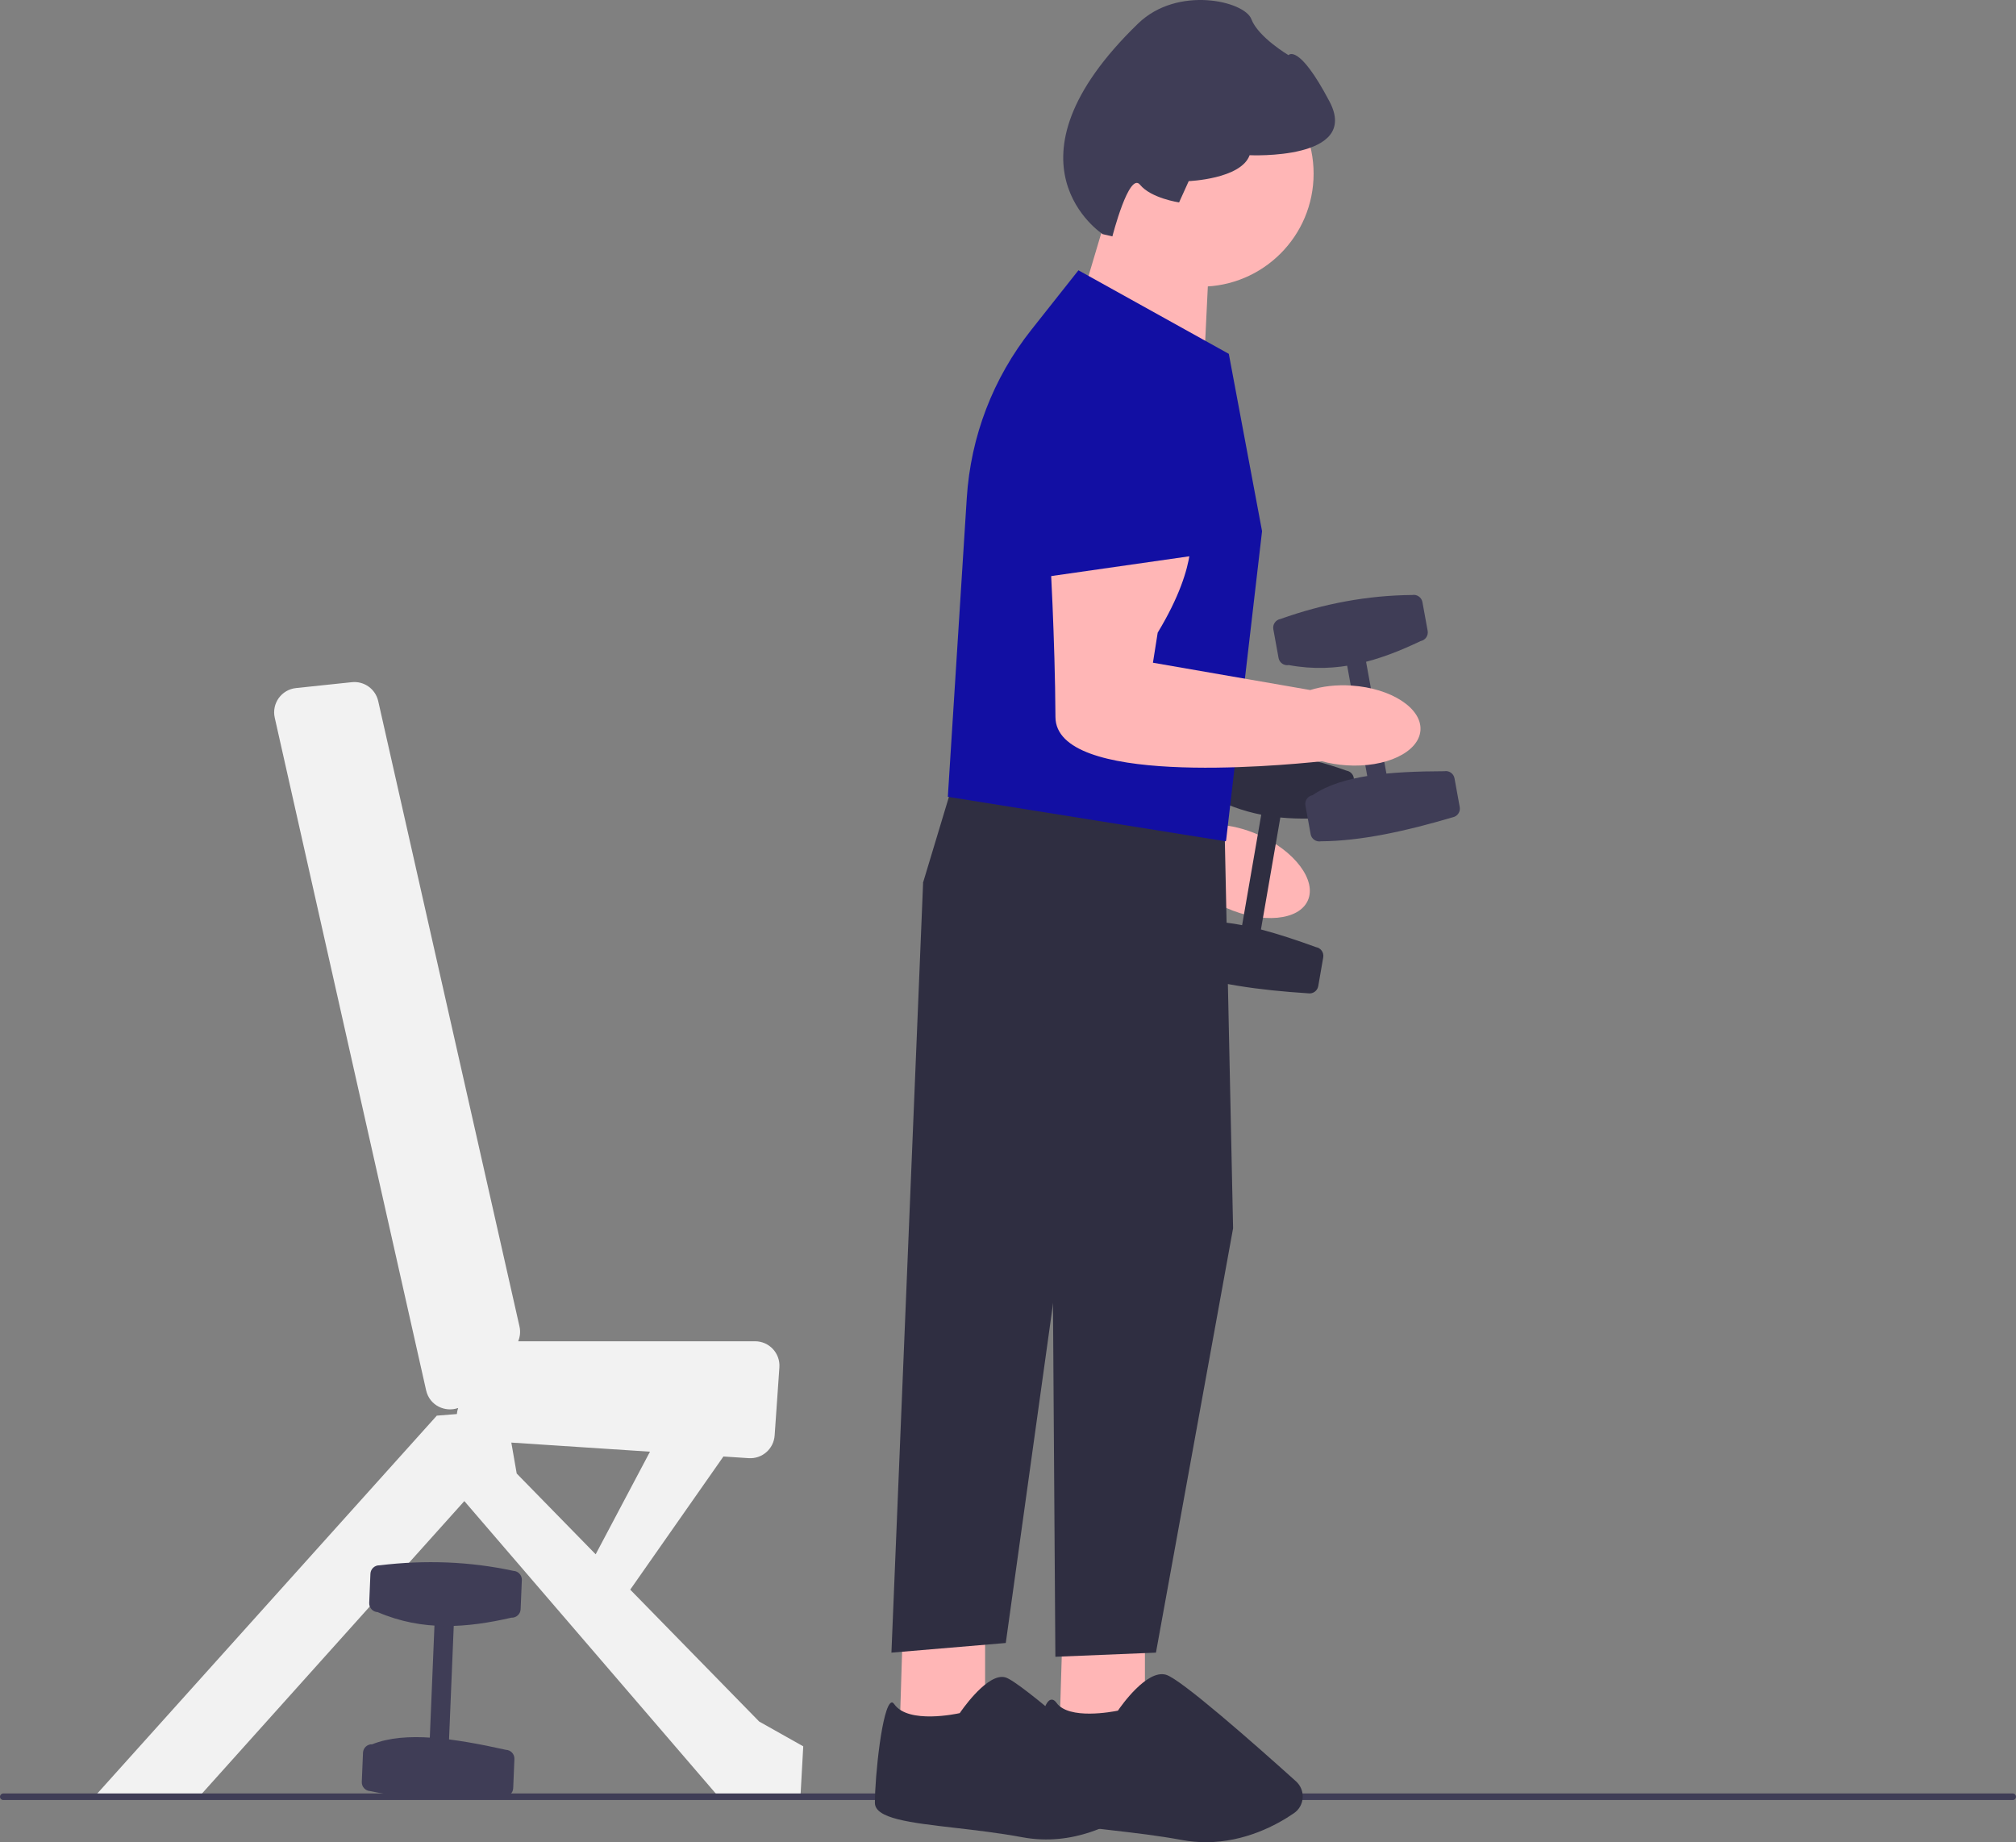 <svg xmlns="http://www.w3.org/2000/svg" width="731.67" height="668.527" viewBox="0 0 731.67 668.527" xmlns:xlink="http://www.w3.org/1999/xlink"><rect x="0" y="0" width="731.67" height="668.527" fill="#808080" stroke="none"/><g><path d="M421.361,228.705s-.299,12.997-24.051,31.993l-5.377,9.648,50.186,28.967c4.521,.209,9.599,1.404,14.658,3.65,13.124,5.827,21.129,16.484,17.88,23.803s-16.523,8.529-29.647,2.703c-2.87-1.274-5.496-2.78-7.813-4.432-17.203-4.312-93.734-24.925-85.265-48.379,9.533-26.403,18.862-57.273,18.862-57.273l50.568,9.32-0,0Z" fill="#ffb6b6"/><path d="M379.712,181.081c3.013-9.923,10.252-17.852,19.858-21.756,9.606-3.903,20.318-3.262,29.406,1.738,8.807,4.858,15.005,13.296,17.007,23.152,2.001,9.856-.416,20.044-6.631,27.951l-20.935,26.639-52.828-11.224,14.122-46.499v-0Z" fill="#120fa3"/><path d="M488.724,279.67c-15.25-5.446-31.232-8.131-47.886-8.291-1.738-.301-3.398,.869-3.7,2.608l-1.808,10.441c-.301,1.739,.869,3.399,2.607,3.701,6.495,3.855,13.11,6.195,19.808,7.513l-6.942,40.097c-7.796-1.516-14.957-1.878-21.054-.313-1.739-.301-3.399,.869-3.7,2.608l-1.809,10.442c-.301,1.738,.869,3.399,2.608,3.7,13.583,4.895,30.106,7.156,47.885,8.291,1.739,.301,3.399-.869,3.7-2.608l1.809-10.442c.301-1.738-.869-3.399-2.608-3.7-6.857-2.486-13.589-4.745-19.997-6.417l7.036-40.636c6.988,.685,14.053,.433,21.15-.243,1.738,.301,3.399-.869,3.7-2.608l1.809-10.442c.301-1.738-.87-3.399-2.608-3.7Z" fill="#2f2e41"/></g><path d="M275.528,624.735l-46.797-47.861,33.822-48.317,9.169,.602c4.869,.319,9.08-3.358,9.42-8.227l1.725-24.718c.357-5.125-3.703-9.479-8.841-9.479h-85.956c.697-1.675,.884-3.541,.475-5.354l-51.28-226.962c-.99-4.382-5.104-7.33-9.571-6.859l-20.26,2.132c-5.273,.556-8.883,5.586-7.718,10.76l54.944,244.1c1.239,5.503,6.918,8.073,11.626,6.398-.261,.726-.41,1.465-.473,2.202l-7.285,.583-124,138h38l96-107,92,107h30l1-18-16-9Zm-89.952-101.227l50.325,3.301-19.714,37.236-28.659-29.311-1.952-11.227Z" fill="#f2f2f2"/><path d="M0,652.032c0,.66,.53,1.19,1.19,1.19H730.48c.66,0,1.19-.53,1.19-1.19,0-.66-.53-1.19-1.19-1.19H1.19c-.66,0-1.19,.53-1.19,1.19Z" fill="#3f3d56"/><circle cx="435.752" cy="63.026" r="41" fill="#ffb6b6"/><polygon points="357.528 585.735 357.528 626.735 326.528 627.735 327.82 585.735 357.528 585.735" fill="#ffb6b6"/><path d="M348.444,621.513l-.111,.167-.196,.044c-.748,.165-18.382,3.989-23.516-3.197-.406-.568-.759-.804-1.063-.711-3.355,1.076-6.029,26.698-6.029,36.42,0,5.729,12.784,7.205,28.97,9.074,7.561,.872,16.13,1.861,24.621,3.435,18.46,3.419,33.674-5.042,41.101-10.391,1.313-.945,2.118-2.415,2.206-4.032,.089-1.624-.554-3.181-1.764-4.271-9.792-8.823-42.177-37.736-47.771-39.335-.398-.113-.809-.167-1.228-.167-6.493,0-15.127,12.826-15.219,12.964Z" fill="#2f2e41"/><polygon points="415.528 585.735 415.528 626.735 384.528 627.735 385.82 585.735 415.528 585.735" fill="#ffb6b6"/><polygon points="428.028 292.235 444.528 304.735 447.528 445.735 419.528 599.735 383.028 601.235 382.028 454.235 335.028 320.235 344.528 288.735 428.028 292.235" fill="#2f2e41"/><polygon points="351.028 316.235 335.028 320.235 323.528 599.735 365.028 596.235 392.528 398.735 351.028 316.235" fill="#2f2e41"/><path d="M428.937,667.726c-8.458-1.565-17.01-2.553-24.555-3.424-17.332-2.001-29.854-3.446-29.854-10.067,0-5.021,1.938-35.838,6.725-37.372,.526-.168,1.328-.114,2.183,1.081,4.479,6.273,20.354,3.24,22.292,2.844,1.197-1.759,10.504-15.021,17.438-13.033,5.351,1.528,31.854,24.879,47.176,38.662,1.702,1.531,2.593,3.719,2.443,6.004-.147,2.265-1.302,4.298-3.167,5.579-6.173,4.239-17.731,10.527-31.957,10.527-2.811,0-5.726-.245-8.724-.801Z" fill="#2f2e41"/><polygon points="390.896 114.134 399.857 84.039 438.848 93.92 437.266 126.577 390.896 114.134" fill="#ffb6b6"/><path d="M344.436,289.226l-.436-.081,6.869-108.379c1.42-22.387,9.529-43.516,23.452-61.103l17.077-21.572,54.372,30.206,.205,.114,12.043,64.231,.022,.118-13.034,112.116-.129,.432-100.442-16.083Z" fill="#120fa3"/><path d="M400.209,84.974l3.513,.813s6.045-23.653,10.033-18.744c3.988,4.909,14.173,6.413,14.173,6.413l3.498-7.731s18.959-.735,22.105-9.402c0,0,40.266,1.92,28.993-19.479-11.273-21.399-14.893-16.828-14.893-16.828,0,0-11.013-6.535-13.482-13.085-2.469-6.55-26.76-12.263-41.079,1.593-52.464,50.77-12.86,76.45-12.86,76.45v0Z" fill="#3f3d56"/><g><g><rect x="492.368" y="238.119" width="7" height="44" transform="translate(-38.573 93.026) rotate(-10.318)" fill="#3f3d56"/><path d="M476.35,288.575c10.756-7.402,28.616-8.633,47.812-8.705,1.736-.316,3.407,.84,3.723,2.576l1.898,10.426c.316,1.736-.84,3.407-2.576,3.723-17.082,5.057-33.374,8.623-47.812,8.705-1.736,.316-3.407-.84-3.723-2.576l-1.898-10.426c-.316-1.736,.84-3.407,2.576-3.723h-0Z" fill="#3f3d56"/><path d="M464.708,224.626c15.69-5.584,31.619-8.567,47.812-8.705,1.736-.316,3.407,.84,3.723,2.576l1.898,10.426c.316,1.736-.84,3.407-2.576,3.723-14.776,7.073-30.149,11.996-47.812,8.705-1.736,.316-3.407-.84-3.723-2.576l-1.898-10.426c-.316-1.736,.84-3.407,2.576-3.723h-0Z" fill="#3f3d56"/></g><path d="M431.727,191.27s4.194,12.305-11.563,38.318l-1.726,10.91,57.091,9.914c4.316-1.361,9.495-1.987,15.018-1.62,14.328,.951,25.513,8.2,24.983,16.19-.53,7.99-12.575,13.697-26.903,12.746-3.134-.208-6.117-.717-8.862-1.47-17.636,1.875-96.584,8.876-96.709-16.06-.141-28.071-2.013-60.266-2.013-60.266l50.685-8.662,0-0Z" fill="#ffb6b6"/><path d="M376.226,160.899c-.588-10.354,3.477-20.291,11.152-27.264,7.675-6.972,17.953-10.059,28.207-8.494,9.941,1.528,18.666,7.316,23.939,15.88,5.272,8.564,6.511,18.961,3.399,28.525l-10.482,32.218-53.462,7.653-2.754-48.518Z" fill="#120fa3"/></g><g><rect x="138.368" y="606.019" width="44" height="7" transform="translate(-455.275 744.485) rotate(-87.624)" fill="#3f3d56"/><path d="M135.074,632.991c12.12-4.857,29.813-2.134,48.556,2.014,1.763,.073,3.139,1.568,3.066,3.331l-.439,10.589c-.073,1.763-1.568,3.139-3.331,3.066-17.776,1.179-34.453,1.079-48.556-2.014-1.763-.073-3.139-1.568-3.066-3.331l.439-10.589c.073-1.763,1.568-3.139,3.331-3.066Z" fill="#3f3d56"/><path d="M137.769,568.047c16.534-2,32.729-1.409,48.556,2.014,1.763,.073,3.139,1.568,3.066,3.331l-.439,10.589c-.073,1.763-1.568,3.139-3.331,3.066-15.969,3.654-32.049,5.077-48.556-2.014-1.763-.073-3.139-1.568-3.066-3.331l.439-10.589c.073-1.763,1.568-3.139,3.331-3.066Z" fill="#3f3d56"/></g></svg>